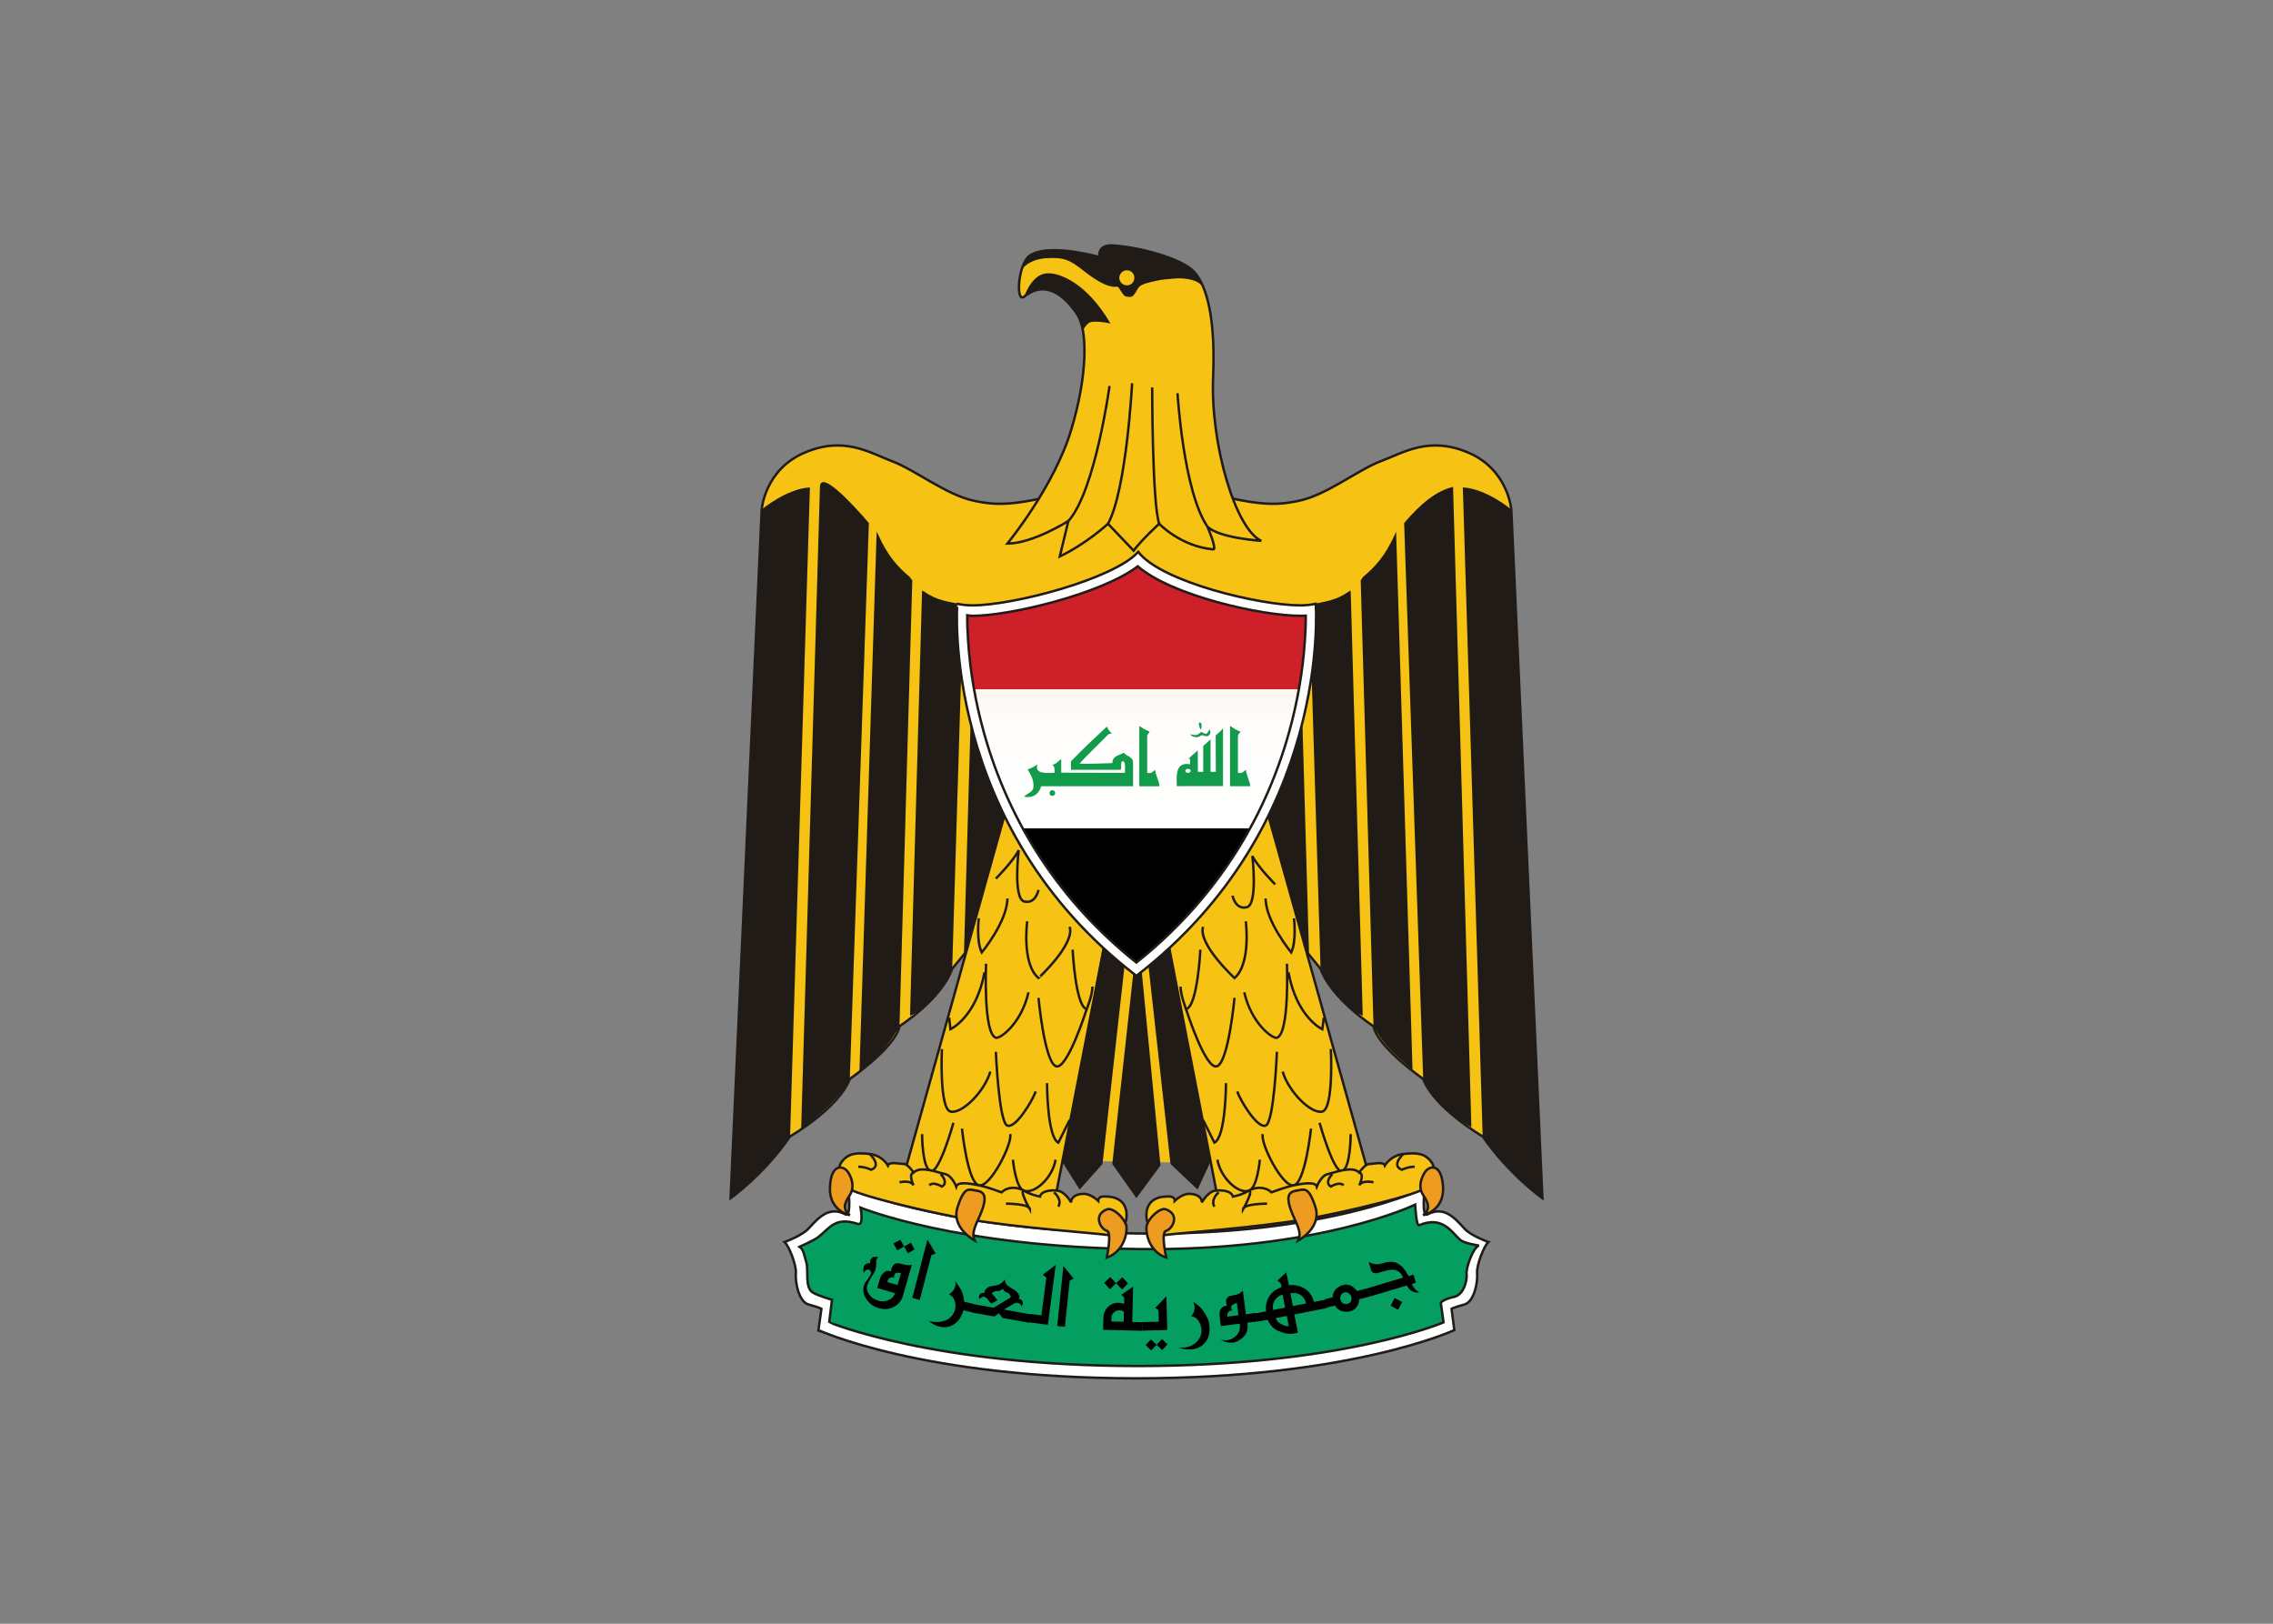 <svg clip-rule="evenodd" fill-rule="evenodd" viewBox="0 0 560 400" xmlns="http://www.w3.org/2000/svg" xmlns:xlink="http://www.w3.org/1999/xlink"><rect x="0" y="0" width="560" height="400" fill="#808080" stroke="none"/><linearGradient id="a" gradientTransform="matrix(0 100.872 -100.872 0 279.997 139.516)" gradientUnits="userSpaceOnUse" x1="0" x2="1" y1="0" y2="0"><stop offset="0" stop-color="#ce2028"/><stop offset=".3" stop-color="#ce2028"/><stop offset=".3" stop-color="#fdf4f0"/><stop offset=".34" stop-color="#fef9f6"/><stop offset=".42" stop-color="#fffefd"/><stop offset=".64" stop-color="#fff"/><stop offset=".64" stop-color="#fdfdfd"/><stop offset=".64" stop-color="#f6f6f6"/><stop offset=".64" stop-color="#ebebeb"/><stop offset=".64" stop-color="#dadada"/><stop offset=".64" stop-color="#c4c4c4"/><stop offset=".64" stop-color="#a8a8a8"/><stop offset=".64" stop-color="#888"/><stop offset=".64" stop-color="#626262"/><stop offset=".64" stop-color="#373737"/><stop offset=".64" stop-color="#090909"/><stop offset=".64"/><stop offset="1"/></linearGradient><g stroke="#201b17"><path d="m261.122 285.886 35.683.609-10.675-54.896-11.588-.304z" fill="#f6c314" fill-rule="nonzero" stroke-width=".01"/><path d="m311.809 221.334c2.101 3.524 13.539 17.311 13.539 17.311 2.721 7.546 13.044 14.159 13.044 14.159 1.051 5.256 12.241 12.983 12.241 12.983 2.783 7.297 14.653 14.159 14.653 14.159 6.677 9.585 14.714 15.207 14.714 15.207l-7.666-169.644s-.743-9.768-10.51-13.972c-9.769-4.204-16.074 0-21.701 2.102-5.563 2.101-13.413 8.408-20.277 9.768-6.986 1.422-11.871 1.422-39.874-6.986-27.944 8.408-32.829 8.408-39.814 6.986-6.863-1.36-14.714-7.667-20.34-9.768-5.565-2.103-11.871-6.307-21.639-2.103-9.83 4.204-10.51 13.972-10.51 13.972l-7.669 169.644s8.037-5.627 14.652-15.209c0 0 11.932-6.862 14.714-14.158 0 0 11.19-7.728 12.242-12.983 0 0 10.324-6.616 12.982-14.158 0 0 11.5-13.786 13.602-17.315z" fill="#f6c314" fill-rule="nonzero" stroke-width=".6"/><path d="m365.286 279.943c6.001 9.274 14.713 15.209 14.713 15.209l-7.666-169.645s-6.121-5.131-11.932-5.44v.063z" fill="#201b17" fill-rule="nonzero" stroke-width=".01"/><path d="m345.936 128.845c4.017-4.699 7.851-7.913 12.055-8.902l4.513 157.712s-7.666-3.524-11.871-11.871z" fill="#201b17" fill-rule="nonzero" stroke-width=".01"/><path d="m338.392 252.802-3.152-109.799.556-.865c3.03-2.535 5.38-5.07 7.852-10.449l.31-.742c1.327 44.279 2.727 88.401 4.052 132.68-3.381-3.15-6.572-5.177-9.618-10.825z" fill="#201b17" fill-rule="nonzero" stroke-width=".01"/><path d="m325.348 238.644-2.721-89.335.186-.371c3.586-.742 6.368-.989 9.459-3.215l.495-.247 2.971 104.729c-.005 0-6.063-1.917-10.39-11.561z" fill="#201b17" fill-rule="nonzero" stroke-width=".01"/><path d="m322.503 234.811-2.287-79.876-.187-.371c-5.562 2.844-14.836 1.051-14.836 1.051l6.616 65.719c2.101 4.203 10.694 13.477 10.694 13.477z" fill="#201b17" fill-rule="nonzero" stroke-width=".01"/><path d="m194.652 279.943c-5.934 9.274-14.652 15.209-14.652 15.209l7.666-169.645s6.121-5.131 11.871-5.44v.063z" fill="#201b17" fill-rule="nonzero" stroke-width=".01"/><path d="m214.065 128.845c-4.018-4.699-11.93-13.219-12.056-8.902-1.541 52.754-3.083 105.407-4.625 158.16 4.741-3.443 9.957-8.144 11.982-12.319z" fill="#201b17" fill-rule="nonzero" stroke-width=".01"/><path d="m221.608 252.802 3.152-109.799-.618-.865c-2.968-2.535-5.379-5.07-7.789-10.449l-.372-.742-4.241 132.96c3.621-3.037 6.363-4.878 9.868-11.105z" fill="#201b17" fill-rule="nonzero" stroke-width=".01"/><path d="m234.59 238.644 2.721-89.335-.124-.371c-3.585-.742-6.368-.989-9.521-3.215l-.494-.247-2.968 104.729s6.121-1.917 10.386-11.561z" fill="#201b17" fill-rule="nonzero" stroke-width=".01"/><path d="m237.496 234.811 2.288-79.876.185-.371c5.565 2.844 14.838 1.051 14.838 1.051l-6.615 65.719c-2.102 4.203-10.696 13.477-10.696 13.477z" fill="#201b17" fill-rule="nonzero" stroke-width=".01"/><path d="m279.969 339.54c52.797 0 78.328-11.871 78.328-11.871l-.681-5.256s.433-.311 3.153-1.054c2.473-.681 3.339-5.561 3.153-7.725-.187-1.919 1.728-6.8 2.779-7.67 0 0-4.388-1.545-5.932-3.338-2.534-2.783-5.069-5.564-9.088-3.463-1.545.804-.68-6.493-.68-6.493s-24.053 11.872-70.911 11.192c-46.863-.682-71.098-11.191-71.098-11.191s.866 7.297-.679 6.493c-4.019-2.101-6.554.681-9.088 3.463-1.608 1.793-5.935 3.338-5.935 3.338 1.051.866 2.967 5.753 2.782 7.67-.186 2.164.68 7.049 3.153 7.725 2.72.742 3.153 1.054 3.153 1.054l-.742 5.256c.003 0 25.536 11.87 78.333 11.87z" fill="#fff" fill-rule="nonzero" stroke-width=".6"/><path d="m280.34 336.511c50.324 0 75.301-10.757 75.301-10.757l-.68-4.885s.805-.865 3.4-1.425c2.287-.557 3.153-4.08 2.967-5.626-.185-1.422 1.546-6.427 3.03-6.986 0 0-3.586-.495-4.637-1.422-1.978-1.67-4.204-6.059-10.081-3.586-.738.371-.986-5.07-.986-5.07s-23.616 11.499-68.257 10.943c-44.634-.491-68.374-10.198-68.374-10.198s.865 4.513-.68 4.015c-5.503-1.852-6.863.927-9.707 3.219-.927.738-4.637 2.408-4.637 2.408 1.051.683 1.236 2.534 1.67 3.894.556 1.916-.434 6.058 1.545 7.356 1.422.866 4.761 1.793 4.761 1.793l-.681 5.565c.003.005 25.722 10.762 76.046 10.762z" fill="#039e60" fill-rule="nonzero" stroke-width=".6"/><path d="m310.387 193.389 26.584 95.085s-20.957 7.724-37.032 6.303l-13.291-68.559z" fill="#f6c314" fill-rule="nonzero" stroke-width=".6"/><path d="m318.794 226.218s.684 5.629-.68 8.408c0 0-6.305-7.666-6.305-13.289" fill="none" stroke-width=".01"/><path d="m318.794 226.218s.684 5.629-.68 8.408c0 0-6.305-7.666-6.305-13.289" fill="none" stroke-width=".6"/><path d="m306.924 226.96s1.36 10.448-2.782 13.972c0 0-9.087-8.409-7.728-12.612" fill="none" stroke-width=".01"/><path d="m306.924 226.96s1.36 10.448-2.782 13.972c0 0-9.087-8.409-7.728-12.612" fill="none" stroke-width=".6"/><path d="m295.734 233.945s-.681 13.972-3.524 14.653c0 0-1.36-3.463-1.36-5.56" fill="none" stroke-width=".6"/><path d="m326.151 250.7-.37 2.844s-6.303-2.844-8.347-14.034" fill="none" stroke-width=".01"/><path d="m326.151 250.7-.37 2.844s-6.303-2.844-8.347-14.034" fill="none" stroke-width=".6"/><path d="m306.553 244.455c1.731 7.667 6.986 11.499 8.038 11.19 3.152-1.051 2.473-18.237 2.473-18.237" fill="none" stroke-width=".01"/><path d="m306.553 244.455c1.731 7.667 6.986 11.499 8.038 11.19 3.152-1.051 2.473-18.237 2.473-18.237" fill="none" stroke-width=".6"/><path d="m304.142 245.815s-1.422 15.394-4.204 16.817c-2.844 1.359-7.727-14.035-7.727-14.035" fill="none" stroke-width=".01"/><path d="m304.142 245.815s-1.422 15.394-4.204 16.817c-2.844 1.359-7.727-14.035-7.727-14.035" fill="none" stroke-width=".6"/><path d="m314.591 259.109s-.681 17.495-2.782 18.175c-2.101.743-6.303-6.302-6.986-8.407" fill="none" stroke-width=".01"/><path d="m314.591 259.109s-.681 17.495-2.782 18.175c-2.101.743-6.303-6.302-6.986-8.407" fill="none" stroke-width=".6"/><path d="m302.04 266.836s0 13.23-2.844 14.653l-2.782-5.561" fill="none" stroke-width=".01"/><path d="m302.04 266.836s0 13.23-2.844 14.653l-2.782-5.561" fill="none" stroke-width=".6"/><path d="m332.767 279.386s0 8.408-2.101 9.087c-2.04.742-5.564-11.872-5.564-11.872" fill="none" stroke-width=".01"/><path d="m332.767 279.386s0 8.408-2.101 9.087c-2.04.742-5.564-11.872-5.564-11.872" fill="none" stroke-width=".6"/><path d="m322.999 278.027s-1.422 13.229-4.204 13.972c-2.783.683-8.408-10.51-7.666-12.612" fill="none" stroke-width=".01"/><path d="m322.999 278.027s-1.422 13.229-4.204 13.972c-2.783.683-8.408-10.51-7.666-12.612" fill="none" stroke-width=".6"/><path d="m310.387 285.691s-.618 7.172-2.782 7.667c-2.782.742-6.986-3.463-7.667-7.667" fill="none" stroke-width=".01"/><path d="m310.387 285.691s-.618 7.172-2.782 7.667c-2.782.742-6.986-3.463-7.667-7.667" fill="none" stroke-width=".6"/><path d="m327.882 258.428s.742 14.653-2.101 15.395c-2.782.68-8.347-4.946-9.769-9.831" fill="none" stroke-width=".01"/><path d="m327.882 258.428s.742 14.653-2.101 15.395c-2.782.68-8.347-4.946-9.769-9.831" fill="none" stroke-width=".6"/><path d="m352.735 286.371c1.422 2.04-.684 4.885-1.731 6.306-1.051 1.421-19.289 5.932-29.737 7.724-12.674 2.102-29.428 3.219-34.313 3.837-2.781.31-4.513-2.102-4.513-4.886 0-3.891 3.153-4.575 4.885-4.575 0 0 2.101-.371 2.101 1.051 0 0 1.731-1.728 3.524-1.728 1.729 0 3.152.68 3.152 2.101 0 0 1.36-2.473 3.092-2.844 1.793-.311 4.204 0 4.575 1.422 0 0 2.101-.371 3.834-1.422 1.732-1.052 4.205-1.052 5.627.371 0 0 3.835-1.423 5.563-1.731 1.731-.371 5.258-1.051 5.627.311 0 0 1.053-2.782 2.782-3.093 1.73-.372 5.935-2.101 7.668-.372 0 0 1.423-2.101 2.474-2.101 1.052 0 3.522-.681 3.833.371 0 0 1.425-2.474 4.576-2.844 3.148-.309 5.25-.309 6.981 2.102z" fill="#f6c314" fill-rule="nonzero" stroke-width=".6"/><path d="m351.005 288.846c-.68 1.051-1.793 3.462-.371 5.56 1.422 2.102 1.73 3.524 0 4.946 0 0 5.255-1.051 4.885-7.048-.373-5.931-3.463-5.189-4.514-3.458z" fill="#ee9b21" fill-rule="nonzero" stroke-width=".6"/><path d="m319.166 293.359c-2.101.371-2.101 2.102-1.051 4.945 1.051 2.782 2.781 5.193 1.73 7.296 0 0 5.935-3.15 4.204-8.343-1.73-5.258-2.782-4.208-4.883-3.898z" fill="#ee9b21" fill-rule="nonzero" stroke-width=".6"/><path d="m287.326 297.934c-1.607-.68-4.886 2.659-4.886 4.513 0 3.15 1.731 6.302 4.886 7.356 0 0-1.422-6.305 0-6.618 1.422-.367 3.525-3.829 0-5.251z" fill="#ee9b21" fill-rule="nonzero" stroke-width=".6"/><path d="m345.75 284.27s-3.153 2.845-.372 3.891c0 0 1.422-.738 3.153-.738" fill="none" stroke-width=".6"/><path d="m338.392 291.256s-2.781-.68-3.523.742c0 0 1.422-2.781 0-3.153" fill="none" stroke-width=".6"/><path d="m328.253 289.217s-2.102 2.039-.371 3.094c0 0 2.102-1.359 3.153-.311" fill="none" stroke-width=".6"/><path d="m312.179 296.511s-5.934 0-5.934 1.422c0 0 2.782-4.884 1.36-4.574" fill="none" stroke-width=".6"/><path d="m300.248 293.729s-2.101 1.731-1.051 3.524" fill="none" stroke-width=".6"/><path d="m249.552 193.389-26.585 95.085s21.021 7.724 37.095 6.303l13.292-68.559z" fill="#f6c314" fill-rule="nonzero" stroke-width=".6"/><path d="m245.348 216.449s4.204-4.204 5.626-6.986c0 0-1.422 11.871 1.359 12.612 2.845.681 3.524-2.844 3.524-2.844" fill="none" stroke-width=".6"/><path d="m241.144 226.218s-.68 5.629.742 8.408c0 0 6.305-7.666 6.305-13.289" fill="none" stroke-width=".6"/><path d="m253.076 226.96s-1.422 10.448 2.781 13.972c0 .001 9.089-8.409 7.667-12.612" fill="none" stroke-width=".6"/><path d="m264.266 233.945s.681 13.973 3.463 14.653c0 0 1.421-3.463 1.421-5.56" fill="none" stroke-width=".6"/><path d="m233.849 250.7.309 2.844s6.306-2.844 8.408-14.034" fill="none" stroke-width=".6"/><path d="m253.385 244.455c-1.731 7.667-6.986 11.499-8.037 11.19-3.153-1.051-2.411-18.237-2.411-18.237" fill="none" stroke-width=".6"/><path d="m255.857 245.815s1.423 15.394 4.205 16.817c2.782 1.359 7.666-14.035 7.666-14.035" fill="none" stroke-width=".6"/><path d="m245.348 259.109s.742 17.495 2.844 18.175c2.102.743 6.244-6.302 6.986-8.407" fill="none" stroke-width=".6"/><path d="m257.96 266.836s0 13.23 2.782 14.653l2.782-5.561" fill="none" stroke-width=".6"/><path d="m227.172 279.386s0 8.408 2.101 9.087c2.102.742 5.626-11.872 5.626-11.872" fill="none" stroke-width=".6"/><path d="m237.002 278.027s1.359 13.229 4.142 13.972c2.844.683 8.408-10.51 7.728-12.612" fill="none" stroke-width=".6"/><path d="m249.552 285.691s.68 7.172 2.782 7.667c2.844.742 7.048-3.463 7.728-7.667" fill="none" stroke-width=".6"/><path d="m232.056 258.428s-.681 14.653 2.101 15.395c2.845.68 8.409-4.946 9.831-9.831" fill="none" stroke-width=".6"/><path d="m207.265 286.371c-1.422 2.04.68 4.885 1.73 6.306 1.051 1.421 19.228 5.932 29.738 7.724 12.674 2.102 29.428 3.219 34.25 3.837 2.782.31 4.575-2.102 4.575-4.886 0-3.891-3.153-4.575-4.884-4.575 0 0-2.102-.371-2.102 1.051 0 0-1.793-1.728-3.524-1.728s-3.153.68-3.153 2.101c0 0-1.359-2.473-3.153-2.844-1.73-.311-4.204 0-4.513 1.422 0 0-2.102-.371-3.895-1.422-1.731-1.052-4.142-1.052-5.564.371 0 0-3.833-1.423-5.626-1.731-1.731-.371-5.193-1.051-5.564.311 0 0-1.051-2.782-2.782-3.093-1.793-.372-5.935-2.101-7.728-.372 0 0-1.36-2.101-2.411-2.101s-3.524-.681-3.895.371c0 0-1.359-2.474-4.513-2.844-3.153-.309-5.256-.309-6.986 2.102z" fill="#f6c314" fill-rule="nonzero" stroke-width=".6"/><path d="m208.995 288.846c.681 1.051 1.731 3.462.372 5.56-1.423 2.102-1.793 3.524 0 4.946 0 0-5.256-1.051-4.885-7.048.31-5.931 3.462-5.189 4.513-3.458z" fill="#ee9b21" fill-rule="nonzero" stroke-width=".6"/><path d="m240.834 293.359c2.102.371 2.102 2.102 1.051 4.945-1.051 2.782-2.781 5.193-1.73 7.296 0 0-5.997-3.15-4.204-8.343 1.731-5.258 2.782-4.208 4.883-3.898z" fill="#ee9b21" fill-rule="nonzero" stroke-width=".6"/><path d="m272.674 297.934c1.607-.68 4.884 2.659 4.884 4.513 0 3.15-1.793 6.302-4.884 7.356 0 0 1.36-6.305 0-6.618-1.422-.367-3.524-3.829 0-5.251z" fill="#ee9b21" fill-rule="nonzero" stroke-width=".6"/><path d="m214.25 284.27s3.154 2.845.372 3.891c0 0-1.423-.738-3.153-.738" fill="none" stroke-width=".6"/><path d="m221.608 291.256s2.781-.68 3.462.742c0 0-1.36-2.781 0-3.153" fill="none" stroke-width=".6"/><path d="m231.747 289.217s2.102 2.039.309 3.094c0 0-2.101-1.359-3.091-.311" fill="none" stroke-width=".6"/><path d="m247.821 296.511s5.934 0 5.934 1.422c0 0-2.782-4.884-1.422-4.574" fill="none" stroke-width=".6"/><path d="m259.691 293.729s2.102 1.731 1.051 3.524" fill="none" stroke-width=".6"/><path d="m271.932 232.214-10.139 54.157 4.204 6.678 5.626-6.306 5.564-50.015-2.102-3.834z" fill="#201b17" fill-rule="nonzero" stroke-width=".01"/><path d="m288.006 232.214 10.139 54.157-3.091 6.678-6.677-6.306-5.564-50.015 2.101-3.834z" fill="#201b17" fill-rule="nonzero" stroke-width=".01"/><path d="m274.034 286.743 5.935 8.409 5.935-8.038-5.564-57.618z" fill="#201b17" fill-rule="nonzero" stroke-width=".01"/><path d="m298.886 135.337c1.052.062-1.422-5.626-1.422-5.626 2.782 2.844 13.289 3.524 13.289 3.524-6.303-2.783-12.613-23.803-11.871-40.557.682-16.816-2.412-23.432-4.886-25.904-3.153-3.153-13.292-5.935-19.969-6.306-3.771-.187-3.153 2.844-3.153 2.844-6.986-1.793-13.972-2.473-17.125-.371-2.968 1.978-3.586 11.871-1.422 10.139 5.255-4.204 9.83-.371 12.983 4.204 2.782 4.018 2.597 15.394-1.422 28.687-4.204 13.972-15.703 27.944-15.703 27.944 6.244 0 15.023-5.564 15.023-5.564l-2.102 8.717c6.616-3.153 11.871-8.038 11.871-8.038l6.306 6.615c2.101-2.782 6.306-6.615 6.306-6.615s5.261 5.565 13.297 6.307z" fill="#f6c314" fill-rule="nonzero" stroke-width=".6"/><path d="m273.354 95.09s-3.525 25.904-10.139 33.261" fill="none" stroke-width=".6"/><path d="m278.918 94.41s-1.36 26.213-5.934 34.62" fill="none" stroke-width=".6"/><path d="m283.865 95.46s0 28.686 1.73 33.571" fill="none" stroke-width=".6"/><path d="m290.107 96.883s1.423 24.111 7.357 32.828" fill="none" stroke-width=".6"/><path d="m266.986 82.539c-.309-2.287-.866-4.08-1.669-5.255-3.153-4.575-7.728-8.408-12.984-4.204 0 0 1.793-5.564 5.627-5.75 2.967-.186 9.706 2.225 15.641 12.366 0 0-4.389-.99-5.44-.062-1.978 1.731-1.175 2.905-1.175 2.905z" fill="#201b17" fill-rule="nonzero" stroke-width=".01"/><path d="m251.777 66.218c.433-1.422 1.113-2.721 1.978-3.277 3.153-2.101 10.139-1.422 17.125.371 0 0-.618-3.029 3.153-2.844 6.677.371 16.817 3.153 19.969 6.306.742.803 1.608 1.978 2.35 3.771h-.12c-1.549-2.164-5.935-2.04-6.99-1.917-1.669.186-2.72.124-4.942.68-1.054.248-2.659.557-3.524 1.237-.68.557-1.236 2.597-2.287 2.597-1.669 0-1.546-.434-1.978-.928-.557-.68-.866-1.669-1.422-1.607-1.731.31-4.513-1.051-8.038-3.833-3.524-2.783-4.884-3.462-9.459-3.153-4.513.37-5.935 2.905-5.935 2.905z" fill="#201b17" fill-rule="nonzero" stroke-width=".01"/><path d="m277.62 70.298c1.051 0 1.854-.803 1.854-1.854s-.803-1.855-1.854-1.855c-.989 0-1.855.804-1.855 1.855s.866 1.854 1.855 1.854z" fill="#f6c314" fill-rule="nonzero" stroke-width=".01"/><path d="m314.169 217.864s-4.205-4.204-5.628-6.986c0 0 1.423 11.87-1.359 12.612-2.844.681-3.524-2.844-3.524-2.844" fill="none" stroke-width=".6"/><path d="m279.968 240.389c48.34-37.18 44.194-91.641 44.194-91.641-1.275.255-2.487.383-3.763.383-10.139 0-34.324-5.801-39.965-13.169-6.044 6.669-30.758 13.169-40.834 13.169-1.276 0-2.551-.128-3.764-.383.001-.001-4.207 54.462 44.132 91.641z" fill="#fff" fill-rule="nonzero" stroke-width=".6"/></g><path d="m321.699 151.665c-.43.027-.863.039-1.299.039-9.505 0-31.584-4.876-40.092-12.188-8.914 6.754-31.357 12.188-40.708 12.188-.438 0-.872-.053-1.302-.132-.021 2.131.09 4.338.221 6.347.496 7.507 1.812 15.04 3.812 22.289 6.292 22.815 19.171 42.204 37.637 56.912 18.483-14.72 31.376-34.126 37.683-56.958 2.001-7.248 3.322-14.781 3.821-22.288.132-1.967.241-4.123.227-6.209z" fill="url(#a)" fill-rule="nonzero"/><path d="m321.699 151.665c-.43.027-.863.039-1.299.039-9.505 0-31.584-4.876-40.092-12.188-8.914 6.754-31.357 12.188-40.708 12.188-.438 0-.872-.053-1.302-.132-.021 2.131.09 4.338.221 6.347.496 7.507 1.812 15.04 3.812 22.289 6.292 22.815 19.171 42.204 37.637 56.912 18.483-14.72 31.376-34.126 37.683-56.958 2.001-7.248 3.322-14.781 3.821-22.288.132-1.967.241-4.123.227-6.209z" fill="none"/><path d="m321.699 151.665c-.43.027-.863.039-1.299.039-9.505 0-31.584-4.876-40.092-12.188-8.914 6.754-31.357 12.188-40.708 12.188-.438 0-.872-.053-1.302-.132-.021 2.131.09 4.338.221 6.347.496 7.507 1.812 15.04 3.812 22.289 6.292 22.815 19.171 42.204 37.637 56.912 18.483-14.72 31.376-34.126 37.683-56.958 2.001-7.248 3.322-14.781 3.821-22.288.132-1.967.241-4.123.227-6.209z" fill="none"/><path d="m321.699 151.665c-.43.027-.863.039-1.299.039-9.505 0-31.584-4.876-40.092-12.188-8.914 6.754-31.357 12.188-40.708 12.188-.438 0-.872-.053-1.302-.132-.021 2.131.09 4.338.221 6.347.496 7.507 1.812 15.04 3.812 22.289 6.292 22.815 19.171 42.204 37.637 56.912 18.483-14.72 31.376-34.126 37.683-56.958 2.001-7.248 3.322-14.781 3.821-22.288.132-1.967.241-4.123.227-6.209z" fill="none" stroke="#201b17" stroke-width=".6"/><path d="m293.77 181.362c-.189-.1-.403-.261-.474-.358-.107-.15-.044-.155.395-.036.789.213 1.297.13 1.802-.297l.444-.375.524.267c.288.146.594.247.682.223.228-.059.697-.663.684-.871-.018-.258.2-.194.305.089.209.554-.095 1.191-.634 1.332-.263.069-.508.043-.905-.096-.49-.17-.573-.168-.818.02-.551.421-1.317.46-2.005.102z" fill="#119b4a" fill-rule="nonzero"/><path d="m295.719 179.579c-.191-.244-.421-1.164-.346-1.39.064-.196.132-.235.311-.179.311.098.385.313.336 1.042-.036.594-.124.75-.301.527z" fill="#119b4a" fill-rule="nonzero"/><path d="m272.766 178.918c-.063.446.79 1.553 1.175 1.753-.261.117-.587.064-.827.196-1.342 1.343-6.244 6.122-7.14 7.264 2.652.052 5.593-.036 8.079-.15-.003-1.801 1.706-1.894 2.849-2.551.588.927 2.065.856 2.25 2.25 0 1.669.003 4.184.003 6h-22.65c-.399 1.759-1.987 3.101-4.2 2.549.684-.715 1.838-.961 2.25-1.95.348-2.164-.695-3.5-1.37-4.728 1.116-.406 1.286-.508 2.421-1.27-.796 2.42 2.071 2.154 4.2 2.099.072-.822.03-1.792-.601-1.911.815-.296.95-.398 2.251-1.5v3.372c.345 0 15.685.039 15.685.039 0-1.021.271-2.849-.537-2.849-.771 0-.037 2.099-.636 2.099h-12.113c0-.451-.011-1.395-.011-2.075.513-.514.452-.469 3.96-3.977.348-.348 2.808-2.571 4.962-4.66z" fill="#119b4a" fill-rule="nonzero"/><path d="m303.043 178.832c.846.455 1.515 1.084 2.55 1.35-.12.428-.502.598-.602 1.049v9.149c1.156.255 1.402-.4 1.952-.75.15 1.465 1.082 2.9 1.05 4.05h-4.95z" fill="#119b4a" fill-rule="nonzero"/><path d="m296.445 183.731s1.801-1.52 1.801-1.578v7.984l1.297-.002c0-3.042-.039-6.128-.039-8.954.527-.527 1.556-1.29 1.814-1.822v14.299c-3.653 0-10.468.004-11.37.004-.166-2.968-.196-6.041 3.264-5.381v-1.211c-.106-.207-.295.05-.339-.22.55-.549.735-.689 2.224-1.988 0 1.568.028 5.269.028 5.269.363 0 1.072.002 1.311.002-.004 0 .009-6.197.009-6.402zm-4.396 6.362c.305.458 1.341.449 1.291-.321-.175-.634-1.535-.392-1.291.321z" fill="#119b4a" fill-rule="nonzero"/><circle cx="259.263" cy="195.365" fill="#119b4a" r=".695"/><path d="m280.689 178.846c.846.455 1.515 1.085 2.55 1.35-.12.429-.501.598-.602 1.05v9.149c1.157.255 1.401-.401 1.952-.75.15 1.464 1.081 2.9 1.05 4.049h-4.949c-.001-4.948-.001-9.898-.001-14.848z" fill="#119b4a" fill-rule="nonzero"/><path d="m348.83 315.988-1.016.304c.096.23.197.43.304.601l.16.257.271.306c.283.359.664.66 1.143.904-.271.081-.549.095-.832.041l-.45-.114-.492-.213c-.568-.264-1-.734-1.295-1.412l-8.956 2.679-.608-2.032 8.626-2.581-.384-.729c-.196-.347-.528-.654-.995-.92-.263-.171-.648-.268-1.153-.292-.196-.006-.483.02-.863.078l-.578.104-1.319.353c-.952.303-1.597.399-1.935.288-.329-.114-.558-.387-.688-.818l-.57-1.906.579.27c.193.09.61.187 1.25.29l.36.003.401-.05.536-.105.33-.099c.796-.238 1.3-.343 1.512-.314.418-.051.779-.048 1.082.009.401.046.765.168 1.092.365.319.172.7.446 1.144.82l.715.908c.11.151.385.609.825 1.372l1.207-.361zm-3.366 4.758-1.024 1.898-1.828-.976.966-1.908z" fill-rule="nonzero"/><path d="m337.649 319.341-2.774.714c-.016.68-.222 1.298-.617 1.857-.384.564-.918.934-1.603 1.111-.762.196-1.491.165-2.188-.094-.532-.119-1.062-.562-1.588-1.33l-2.003.516-.523-2.029 1.978-.509c.001-.74.238-1.381.71-1.922.232-.27.519-.499.863-.688.35-.2.667-.336.949-.409.642-.165 1.254-.131 1.834.103.581.234 1.123.692 1.628 1.375l2.812-.724zm-4.71.158c-.088-.342-.297-.64-.627-.893s-.7-.326-1.111-.22c-.36.092-.649.317-.867.675-.057.133-.102.295-.135.486-.024.189-.01.386.043.592.092.359.293.659.601.899.313.221.687.275 1.124.163.436-.113.732-.33.886-.653s.183-.672.086-1.049" fill-rule="nonzero"/><path d="m326.892 322.225-8.013 1.583.884 4.475-.375.087c-.165.033-.263.061-.294.085-.503.099-.838.139-1.004.117l-.255.01c-.078.016-.156.008-.234-.021l-.231-.009-.252-.044c-.392-.022-.707-.086-.944-.192l-.475-.15-.601-.233c-.635-.253-1.184-.613-1.646-1.08-.418-.431-.808-1.012-1.168-1.743l-2.537.501-.406-2.055 2.602-.514c-.134-.676-.104-1.39.091-2.14l.283-.826c.113-.293.254-.56.423-.8.25-.374.678-.832 1.282-1.375.348-.204.918-.488 1.711-.852l-.172-.871-.81-.746 2.158-2.008.632 3.201c.304-.06.47-.084.5-.072.104-.021.226-.018.366.009l.424.024.585.087c1.061.169 1.987.617 2.779 1.344l.504.562.165.224.272.42c.251.446.431.947.54 1.502l2.81-.555zm-5.115-1.125c-.267-1.353-1.093-2.204-2.477-2.552-.607-.015-.986-.017-1.137-.005-.147.029-.232.054-.255.077l.617 3.122zm-5.151 1.017-.627-3.174c-.512.101-.945.326-1.299.676-.938.771-1.281 1.798-1.027 3.081zm.896 4.54-.49-2.485-2.732.54c.176.434.386.766.629.997.21.193.599.432 1.169.716l.694.228c.222.028.465.029.73.004" fill-rule="nonzero"/><path d="m309.713 325.521-2.407.312.05.381c.095.736.017 1.406-.235 2.009-.241.611-.705 1.161-1.39 1.651-.684.499-1.338.788-1.96.869-.885.115-1.778-.068-2.678-.549l-.375-.205.593.137.476.059.518-.027c.657-.086 1.262-.333 1.815-.744.554-.401.935-.87 1.142-1.404.207-.535.277-1.061.21-1.579l-.046-.355-4.629.6-.237-1.828-.052-.608c-.01-.079-.019-.154-.029-.224-.01-.079-.016-.158-.017-.238.007-.081.01-.166.007-.255.006-.09.026-.249.059-.476.032-.236.143-.477.334-.725.2-.24.466-.426.797-.558l.208-.04.184-.024.145-.019.066-.008c-.077-.249-.13-.483-.158-.702-.04-.307-.058-.478-.053-.514l.017-.176c.046-.194.189-.43.429-.711.093-.11.215-.202.366-.275l.508-.106.157-.02.469-.101 1.048-.269c.201-.098.46-.265.777-.502l.385-.331.751 5.799 2.486-.322zm-4.596-1.517-.39-3.012c-.079.011-.134.027-.167.049l-.294.105c-.053.007-.145.05-.278.129l-.292.118c-.061.008-.126.057-.195.146-.07.08-.124.177-.163.289l-.003.388c.035.271.165.482.389.631-.119-.029-.245-.035-.376-.018-.456.059-.767.309-.933.749-.02.048-.035.174-.044.38l.019.145.006.253 2.722-.352" fill-rule="nonzero"/><path d="m297.878 328.66c-.095.513-.234.922-.415 1.227-.853 1.543-2.153 2.378-3.898 2.506-.424.031-.845.027-1.264-.014l-.685-.082-.392-.091c-.179-.023-.301-.054-.366-.093l-.65-.165.695.042c.264-.019.406-.021.425-.005.176-.013.269-.011.279.006 1.199-.088 2.21-.503 3.033-1.246.873-.79 1.33-1.759 1.37-2.905l-.015-.385c-.051-.696-.262-1.337-.633-1.921-.371-.593-.779-.962-1.224-1.107l-.691-.175c.299-.271.555-.715.766-1.333l.093-.552.014-.533c-.01-.141-.049-.311-.117-.51l-.088-.299-.145-.335.35.24c.27.176.523.361.759.556.236.196.469.409.698.64.431.439.835.99 1.212 1.653.244.426.461.857.653 1.295.166.458.267.929.303 1.414l.013.172.011.159.009.119c.008.105.011.216.011.331.009.124.005.252-.012.387.013.167.004.354-.025.56z" fill-rule="nonzero"/><path d="m287.574 327.646-6.124.148-.05-2.094 4.096-.099-.069-2.863-.796-.552 2.743-2.864zm.059 3.527-1.371-1.307-2.624 2.823-1.386-1.36 1.32-1.371 2.756 2.639z" fill-rule="nonzero"/><path d="m277.911 316.15-1.395-1.507-3.059 2.946-1.419-1.561 1.495-1.434 2.907 3.058zm3.551 11.683-9.69-.245.065-2.545.01-.398.053-.543.049-.37.129-.368.1-.263.18-.327c.149-.279.332-.526.55-.742.744-.75 1.615-1.113 2.613-1.088l.371.023c.212.005.349.026.41.063.15.004.242.029.277.074l.367.142.04-1.551-.725-.735 2.902-1.982-.22 8.695 2.572.065zm-4.626-2.213.062-2.479c-.312-.238-.676-.362-1.091-.372-.513-.013-.968.165-1.366.535-.399.362-.604.803-.618 1.325l-.023.914z" fill-rule="nonzero"/><path d="m264.512 314.978-.969.473-1.177 11.396-1.899-.196 1.526-14.773z" fill-rule="nonzero"/><path d="m258.165 326.358-4.589-.602.273-2.078 2.721.357 1.223-9.321-.871-.702 3.179-2.419z" fill-rule="nonzero"/><path d="m253.576 325.85-6.566-1.173-.911-1.16-1.125.796-5.639-1.008.369-2.062 5.116.914 4.218-2.573-.133-.387-.125-.279c-.031-.077-.097-.161-.198-.251-.031-.023-.08-.054-.145-.093-.056-.037-.142-.084-.257-.14l-.118-.021-.191-.061c-.075-.032-.139-.075-.193-.129l-.211-.172-.251-.328-.177-.22-.233.174-.246.171-.366.164-.543.024c-.157-.028-.406.008-.747.109l-.264.195-.207.179-.094.077 1.419 1.708-1.53.872-1.012-1.272c-.064-.092-.174-.184-.328-.274-.153-.099-.325-.166-.517-.2-.364-.02-.714.178-1.049.594l-.12-.305.004-.403c.049-.27.186-.488.413-.654.236-.164.489-.222.759-.174l.217.066-.013-.151-.008-.257c.048-.27.271-.562.668-.877.272-.212.525-.347.759-.403l.9-.136c.395-.046.668-.096.822-.15.221-.032.501-.166.839-.402l.262-.182.24-.213.232-.241.245-.32c.059.576.218.991.479 1.244l.373.322.417.304.838.513.264.182c.084.033.18.095.29.186.154.091.351.297.59.618.305.404.43.759.375 1.064-.017.095-.059.182-.127.26l-.104.129.388.016c.217.039.393.187.527.444.053.055.091.165.116.331.034.158.037.316.009.473-.015.087-.129.273-.342.558-.027-.247-.097-.435-.209-.562-.091-.142-.283-.253-.574-.332-.331-.059-.644-.016-.939.129l-2.585 1.504 6.617 1.183-.368 2.062" fill-rule="nonzero"/><path d="m239.348 323.248-1.989-.461c-.1.431-.305.946-.617 1.545-.249.487-.508.862-.778 1.127-1.272 1.302-2.766 1.754-4.479 1.357-.793-.183-1.62-.588-2.482-1.214l-.257-.182.323.074c1.248.29 2.441.253 3.578-.11 1.143-.352 1.987-1.136 2.532-2.353l.11-.356c.163-.706.149-1.39-.042-2.051-.181-.668-.464-1.133-.848-1.394l-.605-.385c.366-.17.741-.514 1.124-1.033l.268-.51.155-.495.047-.261c.022-.095.03-.188.025-.28l.001-.299c.001-.127-.016-.244-.055-.353l.465.638.565.853.297.477c.374.658.63 1.452.769 2.383l.08.712 2.286.53z" fill-rule="nonzero"/><path d="m230.521 308.811-1.029.321-2.892 11.085-1.848-.482 3.749-14.37z" fill-rule="nonzero"/><path d="m225.307 307.792-.884-1.665-3.363 1.884-.931-1.692 1.688-.919 1.849 3.338zm-2.845 11.435c-.155.535-.396 1.017-.723 1.447-.318.432-.739.803-1.261 1.112-1.181.743-2.541.892-4.078.447-1.103-.32-2.038-.987-2.802-2-.848-1.138-1.1-2.302-.756-3.491.091-.314.235-.636.432-.965l.456-.572.377-.54c.226-.302.373-.573.442-.81.032-.111.047-.212.046-.304.028-.094-.014-.235-.125-.423-.1-.195-.235-.317-.405-.366-.085-.025-.182-.025-.29-.001-.47.066-.774.337-.912.812l-.052-.056c-.158-.442-.173-.883-.045-1.325.148-.509.453-.83.915-.963l.355-.036.337.029-.019-.268.042-.429.137-.333c.053-.086.135-.178.246-.274.121-.103.261-.187.418-.252l.874-.064.282.027-.221.336-.261.518-.008.646v.525c-.016.373-.104.835-.264 1.387-.034.119-.324.61-.869 1.474-.545.863-.897 1.571-1.057 2.123l-.113.63c-.015.686.284 1.352.897 1.999l.127.134.287.249c.029.026.118.084.267.174.069.047.144.092.224.133l.492.254c.137.067.329.136.575.208.858.248 1.67.207 2.438-.122.265-.089.574-.285.929-.587l.185-.209.214-.31c.084-.132.143-.226.178-.28.091-.158.147-.27.167-.338l-4.42-1.281.513-1.77.161-.506.077-.267c.03-.102.078-.204.143-.304.092-.222.211-.409.356-.56.032-.046.143-.142.333-.29l.405-.352c.141-.106.315-.166.522-.18l.349.032.304.047.23.066.039-.181.024-.228.085-.293c.061-.212.176-.45.345-.714.18-.271.429-.465.749-.584l.251-.01.328.012.464.066.564.149c.323.094.698.166 1.125.216.436.052.757.04.964-.038l.204-.038-2.178 7.514zm-1.339-2.667.867-2.992-.233.042-.452-.061c-.178-.052-.34-.048-.486.011-.235.079-.401.288-.5.628l-.059.3c.001.092.031.193.092.303l-.26-.103-.208-.046c-.042-.013-.141-.005-.297.024-.144.022-.334.119-.567.291l-.149.178-.17.351-.049.358z" fill-rule="nonzero"/></svg>